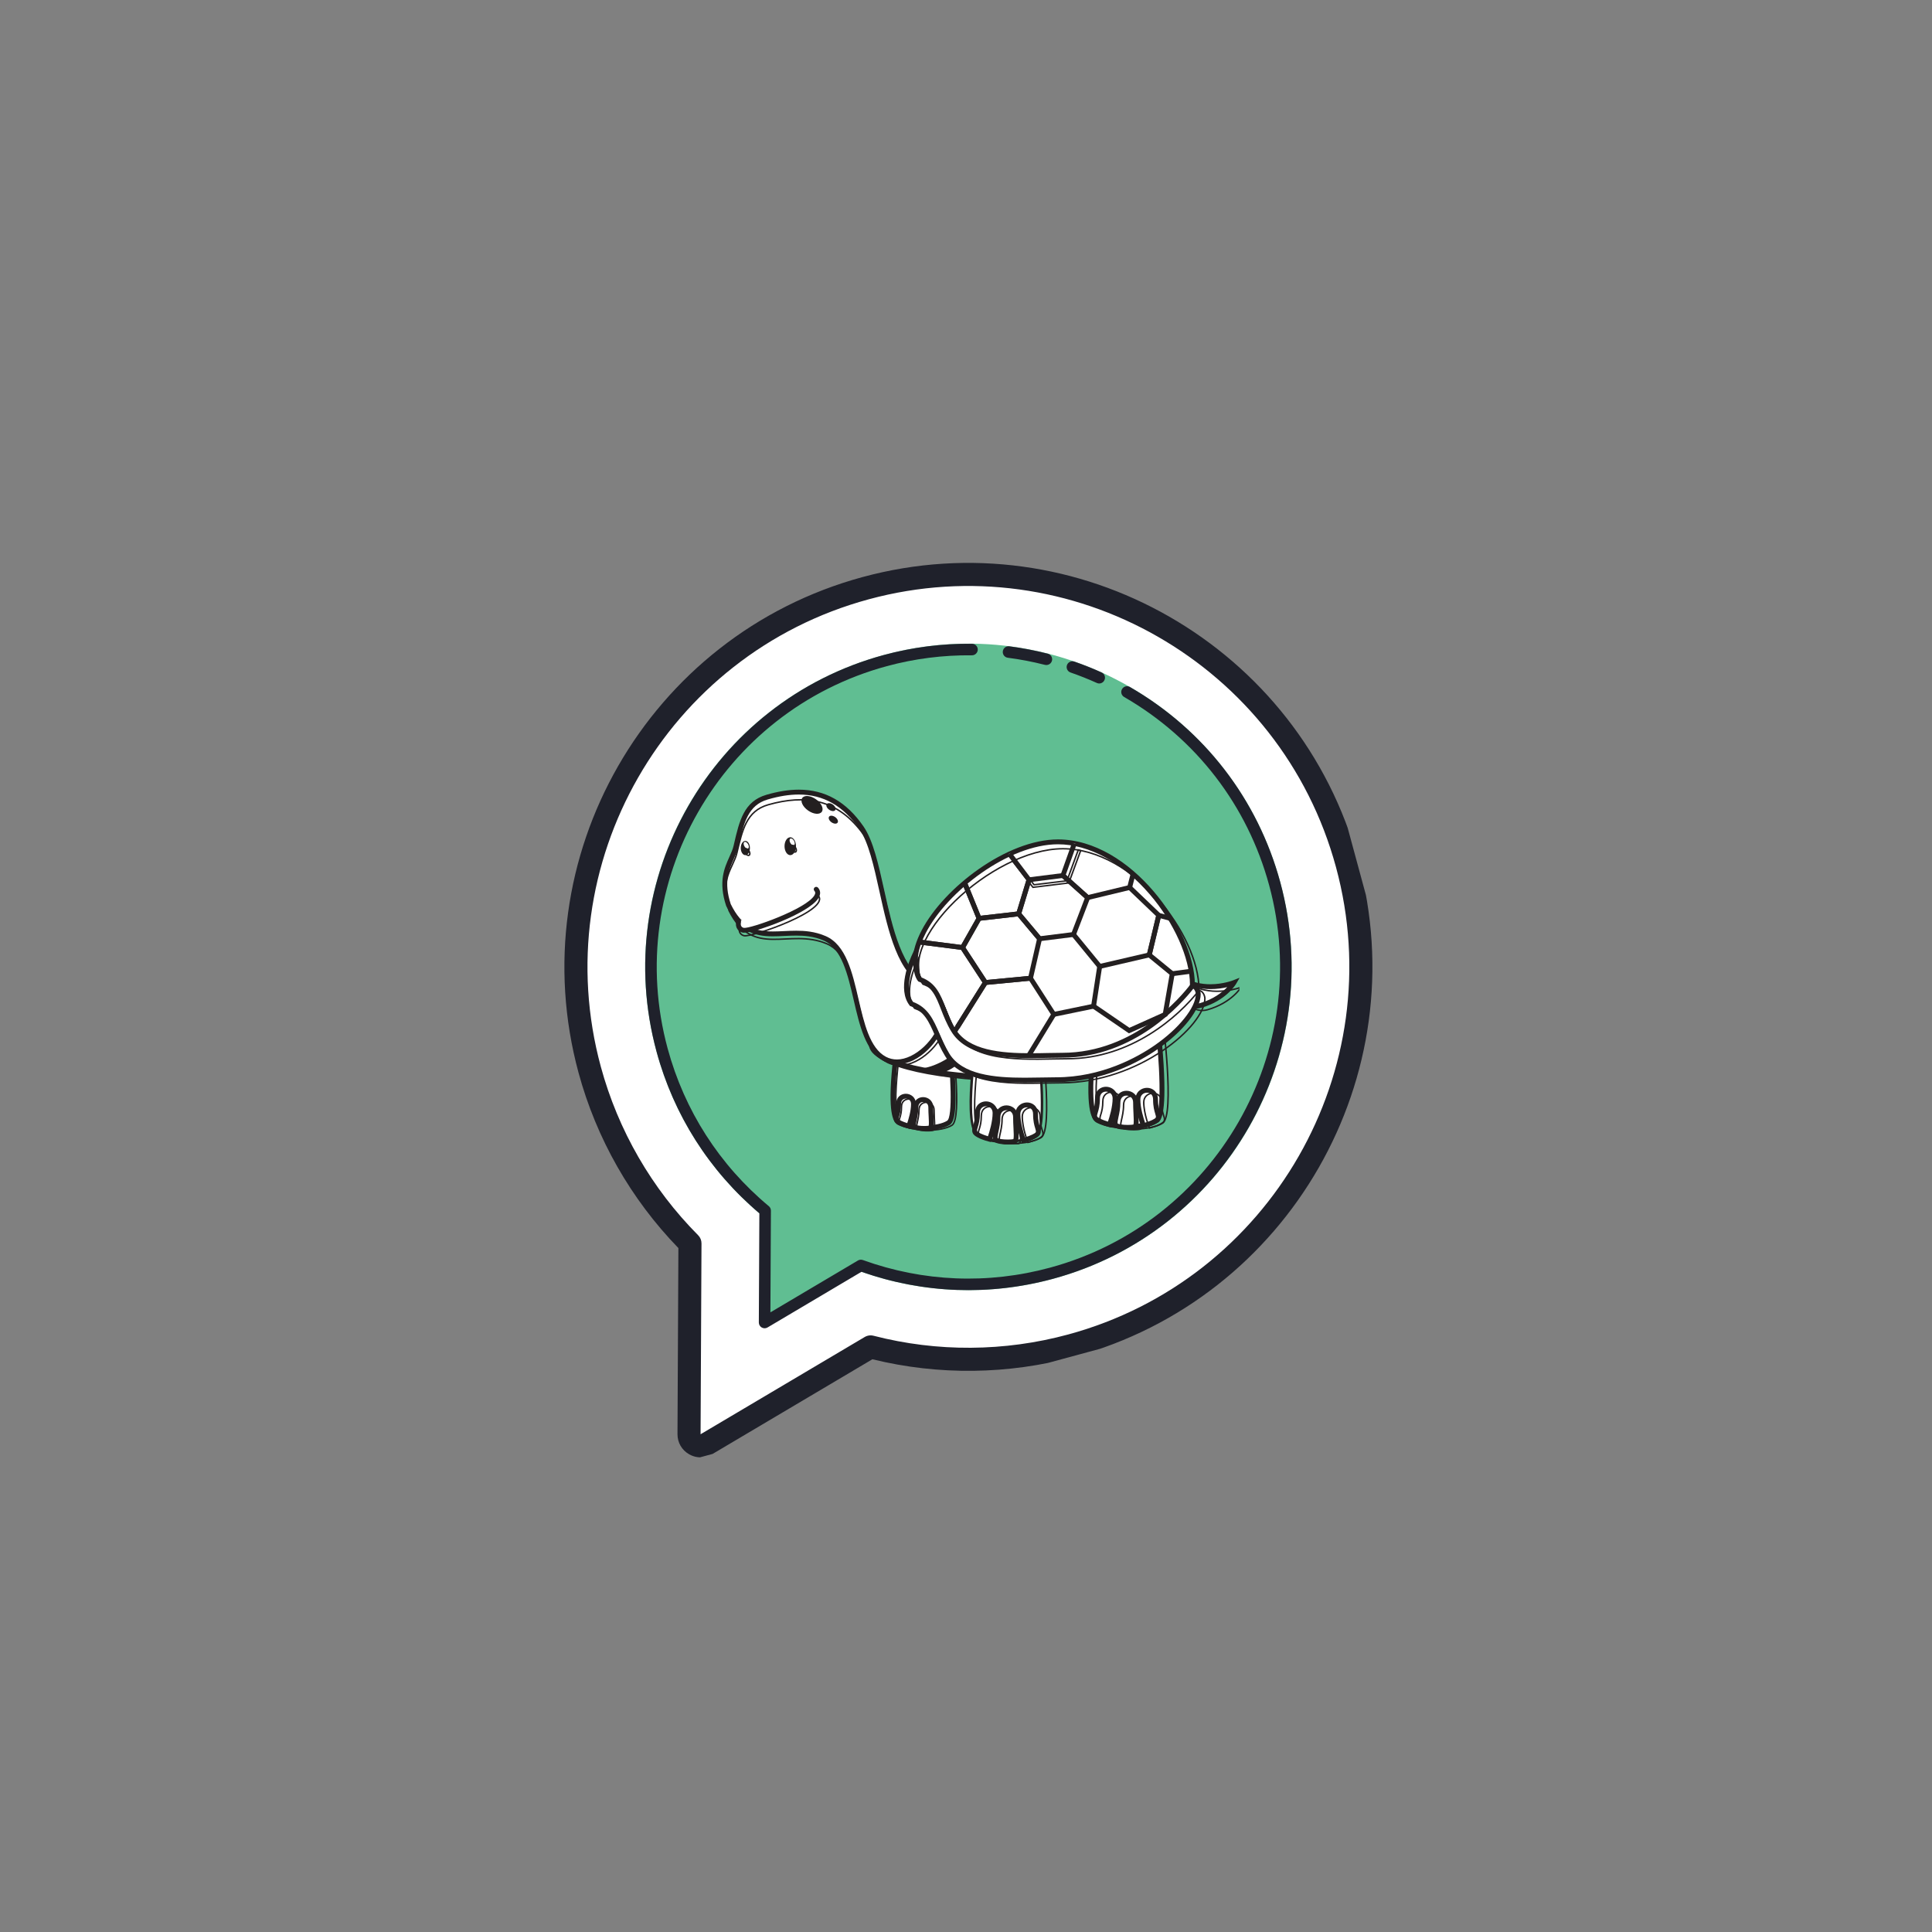 <?xml version="1.0" encoding="UTF-8"?>
<svg xmlns="http://www.w3.org/2000/svg" xmlns:xlink="http://www.w3.org/1999/xlink" width="375pt" height="375pt" viewBox="0 0 375 375" version="1.2">
<rect x="0" y="0" width="375" height="375" fill="#808080" stroke="none"/>
<defs>
<clipPath id="clip1">
  <path d="M 111 111 L 265 111 L 265 281 L 111 281 Z M 111 111 "/>
</clipPath>
<clipPath id="clip2">
  <path d="M 91.516 132.488 L 242.793 91.438 L 283.844 242.719 L 132.562 283.766 Z M 91.516 132.488 "/>
</clipPath>
<clipPath id="clip3">
  <path d="M 91.516 132.488 L 242.793 91.438 L 283.844 242.719 L 132.562 283.766 Z M 91.516 132.488 "/>
</clipPath>
<clipPath id="clip4">
  <path d="M 91.516 132.488 L 243.078 91.359 L 284.203 242.922 L 132.641 284.051 Z M 91.516 132.488 "/>
</clipPath>
<clipPath id="clip5">
  <path d="M 125 124 L 251 124 L 251 257 L 125 257 Z M 125 124 "/>
</clipPath>
<clipPath id="clip6">
  <path d="M 91.516 132.488 L 242.793 91.438 L 283.844 242.719 L 132.562 283.766 Z M 91.516 132.488 "/>
</clipPath>
<clipPath id="clip7">
  <path d="M 91.516 132.488 L 242.793 91.438 L 283.844 242.719 L 132.562 283.766 Z M 91.516 132.488 "/>
</clipPath>
<clipPath id="clip8">
  <path d="M 91.516 132.488 L 243.078 91.359 L 284.203 242.922 L 132.641 284.051 Z M 91.516 132.488 "/>
</clipPath>
<clipPath id="clip9">
  <path d="M 147 159 L 230 159 L 230 217 L 147 217 Z M 147 159 "/>
</clipPath>
<clipPath id="clip10">
  <path d="M 91.516 132.488 L 242.793 91.438 L 283.844 242.719 L 132.562 283.766 Z M 91.516 132.488 "/>
</clipPath>
<clipPath id="clip11">
  <path d="M 91.516 132.488 L 242.793 91.438 L 283.844 242.719 L 132.562 283.766 Z M 91.516 132.488 "/>
</clipPath>
<clipPath id="clip12">
  <path d="M 91.516 132.488 L 243.078 91.359 L 284.203 242.922 L 132.641 284.051 Z M 91.516 132.488 "/>
</clipPath>
<clipPath id="clip13">
  <path d="M 109 109 L 267 109 L 267 283 L 109 283 Z M 109 109 "/>
</clipPath>
<clipPath id="clip14">
  <path d="M 91.516 132.488 L 242.793 91.438 L 283.844 242.719 L 132.562 283.766 Z M 91.516 132.488 "/>
</clipPath>
<clipPath id="clip15">
  <path d="M 91.516 132.488 L 242.793 91.438 L 283.844 242.719 L 132.562 283.766 Z M 91.516 132.488 "/>
</clipPath>
<clipPath id="clip16">
  <path d="M 91.516 132.488 L 243.078 91.359 L 284.203 242.922 L 132.641 284.051 Z M 91.516 132.488 "/>
</clipPath>
<clipPath id="clip17">
  <path d="M 145 158 L 231 158 L 231 218 L 145 218 Z M 145 158 "/>
</clipPath>
<clipPath id="clip18">
  <path d="M 91.516 132.488 L 242.793 91.438 L 283.844 242.719 L 132.562 283.766 Z M 91.516 132.488 "/>
</clipPath>
<clipPath id="clip19">
  <path d="M 91.516 132.488 L 242.793 91.438 L 283.844 242.719 L 132.562 283.766 Z M 91.516 132.488 "/>
</clipPath>
<clipPath id="clip20">
  <path d="M 91.516 132.488 L 243.078 91.359 L 284.203 242.922 L 132.641 284.051 Z M 91.516 132.488 "/>
</clipPath>
<clipPath id="clip21">
  <path d="M 125 124 L 251 124 L 251 258 L 125 258 Z M 125 124 "/>
</clipPath>
<clipPath id="clip22">
  <path d="M 91.516 132.488 L 242.793 91.438 L 283.844 242.719 L 132.562 283.766 Z M 91.516 132.488 "/>
</clipPath>
<clipPath id="clip23">
  <path d="M 91.516 132.488 L 242.793 91.438 L 283.844 242.719 L 132.562 283.766 Z M 91.516 132.488 "/>
</clipPath>
<clipPath id="clip24">
  <path d="M 91.516 132.488 L 243.078 91.359 L 284.203 242.922 L 132.641 284.051 Z M 91.516 132.488 "/>
</clipPath>
<clipPath id="clip25">
  <path d="M 194 125 L 215 125 L 215 133 L 194 133 Z M 194 125 "/>
</clipPath>
<clipPath id="clip26">
  <path d="M 91.516 132.488 L 242.793 91.438 L 283.844 242.719 L 132.562 283.766 Z M 91.516 132.488 "/>
</clipPath>
<clipPath id="clip27">
  <path d="M 91.516 132.488 L 242.793 91.438 L 283.844 242.719 L 132.562 283.766 Z M 91.516 132.488 "/>
</clipPath>
<clipPath id="clip28">
  <path d="M 91.516 132.488 L 243.078 91.359 L 284.203 242.922 L 132.641 284.051 Z M 91.516 132.488 "/>
</clipPath>
<clipPath id="clip29">
  <path d="M 223 185 L 240.566 185 L 240.566 200 L 223 200 Z M 223 185 "/>
</clipPath>
<clipPath id="clip30">
  <path d="M 227 189 L 240.566 189 L 240.566 196 L 227 196 Z M 227 189 "/>
</clipPath>
<clipPath id="clip31">
  <path d="M 169 196 L 190 196 L 190 222.125 L 169 222.125 Z M 169 196 "/>
</clipPath>
<clipPath id="clip32">
  <path d="M 169 208 L 182 208 L 182 222.125 L 169 222.125 Z M 169 208 "/>
</clipPath>
<clipPath id="clip33">
  <path d="M 173 209 L 185 209 L 185 222.125 L 173 222.125 Z M 173 209 "/>
</clipPath>
<clipPath id="clip34">
  <path d="M 139.316 152.539 L 188 152.539 L 188 211 L 139.316 211 Z M 139.316 152.539 "/>
</clipPath>
<clipPath id="clip35">
  <path d="M 139.316 168 L 163 168 L 163 185 L 139.316 185 Z M 139.316 168 "/>
</clipPath>
<clipPath id="clip36">
  <path d="M 184 195 L 207 195 L 207 222.125 L 184 222.125 Z M 184 195 "/>
</clipPath>
<clipPath id="clip37">
  <path d="M 185 210 L 198 210 L 198 222.125 L 185 222.125 Z M 185 210 "/>
</clipPath>
<clipPath id="clip38">
  <path d="M 189 211 L 202 211 L 202 222.125 L 189 222.125 Z M 189 211 "/>
</clipPath>
<clipPath id="clip39">
  <path d="M 192 214 L 198 214 L 198 222.125 L 192 222.125 Z M 192 214 "/>
</clipPath>
<clipPath id="clip40">
  <path d="M 193 210 L 206 210 L 206 222.125 L 193 222.125 Z M 193 210 "/>
</clipPath>
<clipPath id="clip41">
  <path d="M 207 192 L 230 192 L 230 222.125 L 207 222.125 Z M 207 192 "/>
</clipPath>
<clipPath id="clip42">
  <path d="M 208 207 L 221 207 L 221 222.125 L 208 222.125 Z M 208 207 "/>
</clipPath>
<clipPath id="clip43">
  <path d="M 212 208 L 225 208 L 225 222.125 L 212 222.125 Z M 212 208 "/>
</clipPath>
<clipPath id="clip44">
  <path d="M 216 207 L 229 207 L 229 222.125 L 216 222.125 Z M 216 207 "/>
</clipPath>
</defs>
<g id="surface1">
<g clip-path="url(#clip1)" clip-rule="nonzero">
<g clip-path="url(#clip2)" clip-rule="nonzero">
<g clip-path="url(#clip3)" clip-rule="nonzero">
<g clip-path="url(#clip4)" clip-rule="nonzero">
<path style=" stroke:none;fill-rule:nonzero;fill:rgb(100%,100%,100%);fill-opacity:1;" d="M 168.02 114.164 C 127.422 125.18 103.438 167.023 114.457 207.621 C 118.043 220.836 124.91 232.277 133.918 241.336 L 133.738 278.371 C 133.73 280.113 135.621 281.199 137.121 280.309 L 168.984 261.434 C 181.355 264.629 194.699 264.773 207.914 261.188 C 248.516 250.172 272.496 208.328 261.477 167.73 C 250.461 127.129 208.621 103.148 168.02 114.164 Z M 168.02 114.164 "/>
</g>
</g>
</g>
</g>
<g clip-path="url(#clip5)" clip-rule="nonzero">
<g clip-path="url(#clip6)" clip-rule="nonzero">
<g clip-path="url(#clip7)" clip-rule="nonzero">
<g clip-path="url(#clip8)" clip-rule="nonzero">
<path style=" stroke:none;fill-rule:nonzero;fill:rgb(37.65%,74.509%,57.249%);fill-opacity:1;" d="M 171.539 127.137 C 138.105 136.211 118.355 170.668 127.43 204.102 C 131.02 217.34 138.598 228.418 148.508 236.426 L 148.406 256.699 L 165.852 246.363 C 177.77 250.867 191.16 251.805 204.395 248.215 C 237.828 239.141 257.578 204.684 248.504 171.25 C 239.434 137.812 204.977 118.066 171.539 127.137 Z M 171.539 127.137 "/>
</g>
</g>
</g>
</g>
<g clip-path="url(#clip9)" clip-rule="nonzero">
<g clip-path="url(#clip10)" clip-rule="nonzero">
<g clip-path="url(#clip11)" clip-rule="nonzero">
<g clip-path="url(#clip12)" clip-rule="nonzero">
<path style=" stroke:none;fill-rule:nonzero;fill:rgb(100%,100%,100%);fill-opacity:1;" d="M 162.203 162.051 C 160.082 159.434 158.676 159.754 157.406 160.051 C 156.367 160.285 155.199 160.605 154.027 160.922 C 152.871 161.234 151.082 162.191 149.961 164.414 C 148.824 166.625 145.453 172.16 147.828 180.918 C 150.199 189.656 158.801 196.41 159.988 197.359 C 161.188 198.293 177.492 213.77 197.262 216.059 C 213.695 217.949 216.398 215.961 219.527 214.797 C 222.668 213.617 228.754 207.672 229.086 203.117 C 229.418 198.578 228.453 195.02 227.82 194.391 C 227.184 193.766 225.895 193.641 223.887 193.227 C 221.895 192.809 212.102 190.859 210.32 190.699 C 208.555 190.547 207.305 190.574 206.617 192.66 C 205.926 194.75 203.648 199.676 202.941 201.141 C 202.238 202.605 201.266 203.027 199.266 202.625 C 197.273 202.207 191.113 201.867 182.762 197.625 C 176.266 194.328 171.16 189.473 169.648 187.965 C 168.141 186.473 168.793 185.258 169.43 184.125 C 170.012 183.121 170.629 181.566 171.227 180.293 C 171.812 179.016 171.902 178.207 172.176 176.859 C 172.43 175.516 171.859 174.555 171.184 173.781 C 170.512 173 164.715 165.141 162.203 162.051 Z M 162.203 162.051 "/>
</g>
</g>
</g>
</g>
<g clip-path="url(#clip13)" clip-rule="nonzero">
<g clip-path="url(#clip14)" clip-rule="nonzero">
<g clip-path="url(#clip15)" clip-rule="nonzero">
<g clip-path="url(#clip16)" clip-rule="nonzero">
<path style=" stroke:none;fill-rule:nonzero;fill:rgb(12.16%,12.939%,16.859%);fill-opacity:1;" d="M 137.133 282.719 C 136.008 283.023 134.805 282.875 133.754 282.27 C 132.332 281.457 131.492 279.996 131.5 278.363 L 131.676 242.25 C 122.461 232.758 115.766 221.008 112.293 208.211 C 100.973 166.484 125.707 123.324 167.434 112.004 C 209.16 100.68 252.316 125.414 263.641 167.141 C 274.961 208.867 250.227 252.027 208.5 263.348 C 195.703 266.82 182.18 266.984 169.332 263.832 L 138.262 282.238 C 137.902 282.453 137.523 282.613 137.133 282.719 Z M 168.398 259.273 C 168.77 259.172 169.168 259.168 169.547 259.266 C 181.91 262.461 194.977 262.375 207.328 259.023 C 246.668 248.352 269.992 207.656 259.316 168.316 C 248.641 128.973 207.949 105.652 168.605 116.328 C 129.266 127 105.941 167.695 116.617 207.035 C 119.969 219.387 126.5 230.703 135.508 239.758 C 135.93 240.18 136.164 240.75 136.16 241.348 L 135.98 278.387 L 167.844 259.508 C 168.02 259.402 168.207 259.324 168.398 259.273 Z M 168.398 259.273 "/>
</g>
</g>
</g>
</g>
<g clip-path="url(#clip17)" clip-rule="nonzero">
<g clip-path="url(#clip18)" clip-rule="nonzero">
<g clip-path="url(#clip19)" clip-rule="nonzero">
<g clip-path="url(#clip20)" clip-rule="nonzero">
<path style=" stroke:none;fill-rule:nonzero;fill:rgb(12.16%,12.939%,16.859%);fill-opacity:1;" d="M 216.316 217.145 C 213.262 217.973 208.293 218.453 197.137 217.172 C 185.184 215.789 171.93 209.223 159.824 198.691 C 159.566 198.469 159.391 198.312 159.301 198.246 C 156.203 195.77 148.941 189.289 146.75 181.207 C 144.402 172.555 147.445 166.793 148.742 164.328 L 148.965 163.902 C 150.426 161.008 152.785 160.098 153.734 159.84 C 154.922 159.52 156.105 159.195 157.16 158.961 C 158.844 158.566 160.699 158.426 163.07 161.348 C 164.562 163.18 167.145 166.605 169.219 169.355 C 170.535 171.102 171.781 172.754 172.031 173.043 C 172.742 173.859 173.641 175.164 173.277 177.066 L 173.16 177.684 C 172.957 178.734 172.797 179.566 172.25 180.758 C 172.051 181.184 171.855 181.629 171.656 182.074 C 171.246 183.004 170.82 183.961 170.402 184.688 C 169.773 185.801 169.551 186.293 170.441 187.168 C 172.25 188.973 177.113 193.504 183.27 196.629 C 190.074 200.086 195.301 200.875 198.109 201.301 C 198.688 201.387 199.152 201.457 199.496 201.531 C 201.168 201.867 201.52 201.52 201.934 200.656 C 202.672 199.125 204.898 194.297 205.555 192.312 C 206.562 189.254 208.883 189.453 210.414 189.586 C 212.359 189.758 222.555 191.805 224.117 192.133 L 225.199 192.344 C 226.738 192.641 227.848 192.852 228.605 193.598 C 229.641 194.621 230.527 198.73 230.199 203.203 C 229.816 208.414 223.211 214.609 219.922 215.848 C 219.621 215.961 219.336 216.074 219.039 216.195 C 218.25 216.508 217.402 216.848 216.316 217.145 Z M 154.383 161.984 C 153.84 162.129 152.094 162.672 150.965 164.914 L 150.727 165.371 C 149.449 167.789 146.797 172.82 148.914 180.621 C 150.934 188.062 157.777 194.156 160.625 196.434 C 160.781 196.555 160.988 196.734 161.297 197 C 173.062 207.242 185.883 213.613 197.395 214.945 C 211.957 216.621 215.422 215.23 218.207 214.109 C 218.52 213.98 218.828 213.859 219.137 213.746 C 221.859 212.719 227.668 207.113 227.969 203.035 C 228.277 198.836 227.395 195.66 227.008 195.16 C 226.762 194.922 225.848 194.746 224.781 194.543 L 223.66 194.32 C 221.336 193.832 211.867 191.957 210.219 191.812 C 208.508 191.668 208.098 191.758 207.68 193.012 C 206.938 195.266 204.516 200.461 203.953 201.625 C 202.754 204.117 200.699 204.055 199.047 203.723 C 198.723 203.656 198.297 203.59 197.777 203.512 C 195.055 203.102 189.387 202.246 182.262 198.621 C 175.816 195.352 170.746 190.633 168.867 188.754 C 166.73 186.641 167.855 184.645 168.461 183.574 C 168.836 182.918 169.227 182.039 169.613 181.164 C 169.816 180.703 170.02 180.242 170.219 179.812 C 170.652 178.875 170.777 178.23 170.965 177.254 L 171.086 176.633 C 171.227 175.895 171.012 175.273 170.348 174.508 C 170.055 174.176 169.102 172.91 167.434 170.703 C 165.371 167.965 162.801 164.559 161.336 162.758 L 161.336 162.754 C 159.648 160.672 158.773 160.879 157.664 161.141 C 156.648 161.367 155.52 161.676 154.383 161.984 Z M 154.383 161.984 "/>
</g>
</g>
</g>
</g>
<g clip-path="url(#clip21)" clip-rule="nonzero">
<g clip-path="url(#clip22)" clip-rule="nonzero">
<g clip-path="url(#clip23)" clip-rule="nonzero">
<g clip-path="url(#clip24)" clip-rule="nonzero">
<path style=" stroke:none;fill-rule:nonzero;fill:rgb(12.16%,12.939%,16.859%);fill-opacity:1;" d="M 204.395 248.215 C 192.078 251.559 179.234 251.086 167.215 246.855 L 148.98 257.66 C 148.629 257.871 148.199 257.867 147.852 257.668 C 147.504 257.469 147.285 257.094 147.289 256.691 L 147.391 235.5 C 137.668 227.266 130.77 216.422 127.43 204.102 C 118.371 170.723 138.16 136.195 171.539 127.137 C 177.105 125.629 182.871 124.891 188.672 124.957 C 189.293 124.961 189.789 125.469 189.785 126.086 C 189.777 126.703 189.262 127.203 188.652 127.195 C 183.055 127.137 177.492 127.844 172.125 129.301 C 139.938 138.035 120.855 171.328 129.59 203.516 C 132.859 215.559 139.648 226.141 149.23 234.117 C 149.488 234.332 149.637 234.648 149.633 234.984 L 149.535 254.727 L 166.523 244.664 C 166.805 244.488 167.16 244.461 167.473 244.57 C 179.203 248.809 191.766 249.32 203.809 246.051 C 235.996 237.316 255.078 204.023 246.344 171.836 C 242.129 156.309 232.133 143.332 218.195 135.285 C 217.66 134.977 217.473 134.289 217.785 133.758 C 218.094 133.223 218.777 133.035 219.312 133.344 C 233.77 141.688 244.137 155.148 248.504 171.25 C 257.562 204.629 237.773 239.156 204.395 248.215 Z M 204.395 248.215 "/>
</g>
</g>
</g>
</g>
<g clip-path="url(#clip25)" clip-rule="nonzero">
<g clip-path="url(#clip26)" clip-rule="nonzero">
<g clip-path="url(#clip27)" clip-rule="nonzero">
<g clip-path="url(#clip28)" clip-rule="nonzero">
<path style=" stroke:none;fill-rule:nonzero;fill:rgb(12.16%,12.939%,16.859%);fill-opacity:1;" d="M 203.395 129.043 C 203.215 129.094 203.02 129.098 202.824 129.051 C 200.422 128.438 197.996 127.973 195.613 127.668 C 195 127.59 194.57 127.031 194.645 126.414 C 194.723 125.805 195.285 125.363 195.898 125.445 C 198.371 125.766 200.891 126.246 203.379 126.879 C 203.977 127.031 204.34 127.641 204.188 128.242 C 204.086 128.645 203.77 128.941 203.395 129.043 Z M 213.652 132.625 C 213.41 132.688 213.145 132.676 212.898 132.562 C 211.258 131.82 209.539 131.137 207.785 130.527 C 207.199 130.324 206.895 129.688 207.094 129.102 C 207.297 128.52 207.941 128.215 208.52 128.41 C 210.336 129.039 212.121 129.75 213.82 130.52 C 214.383 130.777 214.633 131.441 214.375 132.004 C 214.234 132.324 213.961 132.539 213.652 132.625 Z M 213.652 132.625 "/>
</g>
</g>
</g>
</g>
<path style=" stroke:none;fill-rule:nonzero;fill:rgb(37.65%,74.509%,57.249%);fill-opacity:1;" d="M 188.871 130.316 C 187.246 130.332 185.629 130.43 184.016 130.605 C 182.402 130.777 180.801 131.031 179.211 131.363 C 177.625 131.699 176.055 132.105 174.508 132.594 C 172.957 133.078 171.438 133.641 169.945 134.277 C 168.453 134.914 166.992 135.621 165.57 136.398 C 164.145 137.18 162.762 138.023 161.422 138.941 C 160.082 139.855 158.789 140.832 157.547 141.875 C 156.301 142.918 155.109 144.02 153.973 145.176 C 152.84 146.336 151.762 147.547 150.742 148.812 C 149.727 150.078 148.773 151.387 147.887 152.746 C 146.996 154.105 146.176 155.504 145.426 156.941 C 144.676 158.379 143.996 159.852 143.391 161.359 C 142.785 162.863 142.254 164.395 141.797 165.953 C 141.34 167.512 140.965 169.086 140.664 170.684 C 140.363 172.277 140.141 173.883 139.996 175.5 C 139.852 177.117 139.789 178.734 139.805 180.359 C 139.82 181.98 139.918 183.602 140.094 185.215 C 140.266 186.828 140.52 188.43 140.852 190.016 C 141.184 191.605 141.594 193.172 142.082 194.723 C 142.566 196.27 143.129 197.793 143.766 199.285 C 144.398 200.777 145.105 202.238 145.887 203.66 C 146.664 205.082 147.512 206.465 148.426 207.805 C 149.344 209.148 150.32 210.441 151.363 211.684 C 152.406 212.93 153.504 214.117 154.664 215.254 C 155.824 216.391 157.035 217.469 158.301 218.484 C 159.562 219.504 160.875 220.457 162.234 221.344 C 163.594 222.23 164.992 223.051 166.43 223.801 C 167.867 224.555 169.34 225.23 170.848 225.84 C 172.352 226.445 173.883 226.977 175.441 227.434 C 177 227.887 178.574 228.266 180.168 228.566 C 181.766 228.867 183.371 229.09 184.988 229.234 C 186.605 229.375 188.223 229.441 189.848 229.426 C 191.469 229.406 193.086 229.312 194.699 229.137 C 196.316 228.961 197.914 228.707 199.504 228.375 C 201.094 228.043 202.66 227.637 204.211 227.148 C 205.758 226.66 207.277 226.102 208.773 225.465 C 210.266 224.828 211.723 224.121 213.148 223.344 C 214.57 222.562 215.953 221.715 217.293 220.801 C 218.637 219.887 219.926 218.91 221.172 217.867 C 222.418 216.824 223.605 215.723 224.742 214.566 C 225.879 213.406 226.957 212.195 227.973 210.93 C 228.988 209.664 229.941 208.355 230.832 206.996 C 231.719 205.637 232.539 204.238 233.289 202.801 C 234.043 201.359 234.719 199.891 235.324 198.383 C 235.934 196.879 236.465 195.348 236.918 193.789 C 237.375 192.23 237.754 190.656 238.055 189.059 C 238.355 187.465 238.578 185.859 238.719 184.242 C 238.863 182.625 238.926 181.008 238.91 179.383 C 238.895 177.762 238.801 176.141 238.625 174.527 C 238.449 172.914 238.195 171.312 237.863 169.727 C 237.531 168.137 237.121 166.566 236.637 165.02 C 236.148 163.473 235.59 161.949 234.953 160.457 C 234.316 158.965 233.609 157.504 232.832 156.082 C 232.051 154.656 231.203 153.277 230.289 151.934 C 229.375 150.594 228.395 149.301 227.355 148.059 C 226.312 146.812 225.211 145.621 224.055 144.488 C 222.895 143.352 221.684 142.273 220.418 141.258 C 219.152 140.238 217.84 139.285 216.484 138.398 C 215.125 137.508 213.727 136.691 212.289 135.938 C 210.848 135.188 209.375 134.508 207.871 133.902 C 206.367 133.297 204.832 132.766 203.277 132.309 C 201.719 131.855 200.141 131.477 198.547 131.176 C 196.953 130.875 195.348 130.652 193.73 130.508 C 192.113 130.367 190.492 130.301 188.871 130.316 Z M 188.871 130.316 "/>
<path style=" stroke:none;fill-rule:nonzero;fill:rgb(100%,100%,100%);fill-opacity:1;" d="M 229.84 190.262 C 234.363 192.777 239.52 190.719 239.52 190.719 C 239.52 190.719 237.734 193.789 233.086 195.152 C 228.434 196.516 225.707 187.969 229.84 190.262 "/>
<g clip-path="url(#clip29)" clip-rule="nonzero">
<path style="fill:none;stroke-width:10;stroke-linecap:butt;stroke-linejoin:miter;stroke:rgb(13.73%,12.16%,12.549%);stroke-opacity:1;stroke-miterlimit:10;" d="M 3502.591 2036.007 C 3660.518 1947.581 3840.537 2019.942 3840.537 2019.942 C 3840.537 2019.942 3778.212 1912.019 3615.922 1864.098 C 3453.495 1816.178 3358.302 2116.606 3502.591 2036.007 Z M 3502.591 2036.007 " transform="matrix(0.029,0,0,-0.028,129.516,248.184)"/>
</g>
<g clip-path="url(#clip30)" clip-rule="nonzero">
<path style=" stroke:none;fill-rule:nonzero;fill:rgb(13.73%,12.16%,12.549%);fill-opacity:1;" d="M 228.645 190.344 C 228.52 190.344 228.285 190.344 228.285 190.898 C 228.285 192.277 229.848 194.828 232.078 194.828 C 232.363 194.828 232.656 194.785 232.949 194.699 C 235.59 193.926 237.273 192.57 238.203 191.602 C 237.363 191.801 236.227 191.984 234.941 191.984 C 232.965 191.984 231.172 191.543 229.609 190.676 C 229.113 190.398 228.809 190.344 228.645 190.344 Z M 232.078 195.773 C 229.371 195.773 227.336 192.816 227.336 190.898 C 227.336 189.973 227.836 189.398 228.645 189.398 C 229.051 189.398 229.531 189.551 230.07 189.852 C 231.492 190.641 233.133 191.043 234.941 191.043 C 237.402 191.043 239.32 190.289 239.344 190.281 L 240.617 189.777 L 239.93 190.957 C 239.852 191.09 237.996 194.207 233.219 195.605 C 232.84 195.715 232.457 195.773 232.078 195.773 "/>
</g>
<path style=" stroke:none;fill-rule:nonzero;fill:rgb(100%,100%,100%);fill-opacity:1;" d="M 184.098 217.934 C 182.059 219.223 177.207 219.258 174.523 217.934 C 171.84 216.609 174.523 200.402 174.523 200.402 L 184.098 200.402 C 184.098 200.402 186.137 216.641 184.098 217.934 "/>
<g clip-path="url(#clip31)" clip-rule="nonzero">
<path style="fill:none;stroke-width:10;stroke-linecap:butt;stroke-linejoin:miter;stroke:rgb(13.73%,12.16%,12.549%);stroke-opacity:1;stroke-miterlimit:10;" d="M 1905.596 1063.324 C 1834.406 1018.013 1665.023 1016.777 1571.331 1063.324 C 1477.639 1109.871 1571.331 1679.558 1571.331 1679.558 L 1905.596 1679.558 C 1905.596 1679.558 1976.785 1108.773 1905.596 1063.324 Z M 1905.596 1063.324 " transform="matrix(0.029,0,0,-0.028,129.516,248.184)"/>
</g>
<path style=" stroke:none;fill-rule:nonzero;fill:rgb(13.73%,12.16%,12.549%);fill-opacity:1;" d="M 174.93 200.871 C 173.871 207.445 173.133 216.719 174.734 217.512 C 175.934 218.102 177.676 218.441 179.516 218.441 C 181.328 218.441 182.945 218.102 183.84 217.535 C 184.926 216.852 184.602 208.438 183.676 200.871 Z M 179.516 219.387 C 177.535 219.387 175.637 219.008 174.312 218.355 C 173.469 217.938 172.418 216.48 173.043 208.633 C 173.375 204.445 174.047 200.363 174.055 200.324 L 174.121 199.93 L 184.516 199.93 L 184.57 200.344 C 184.574 200.383 185.082 204.469 185.336 208.656 C 185.801 216.383 185.055 217.887 184.352 218.332 C 183.293 219 181.531 219.387 179.516 219.387 "/>
<path style=" stroke:none;fill-rule:nonzero;fill:rgb(100%,100%,100%);fill-opacity:1;" d="M 176.395 218.574 C 176.395 218.574 174.281 218.035 174.016 217.41 C 173.75 216.785 174.422 216.363 174.422 214.273 C 174.422 212.18 177.309 212.355 177.309 214.273 C 177.309 216.188 176.395 218.574 176.395 218.574 "/>
<g clip-path="url(#clip32)" clip-rule="nonzero">
<path style="fill:none;stroke-width:10;stroke-linecap:butt;stroke-linejoin:miter;stroke:rgb(13.73%,12.16%,12.549%);stroke-opacity:1;stroke-miterlimit:10;" d="M 1636.657 1040.806 C 1636.657 1040.806 1562.876 1059.754 1553.602 1081.723 C 1544.328 1103.692 1567.785 1118.521 1567.785 1191.981 C 1567.785 1265.577 1668.569 1259.398 1668.569 1191.981 C 1668.569 1124.7 1636.657 1040.806 1636.657 1040.806 Z M 1636.657 1040.806 " transform="matrix(0.029,0,0,-0.028,129.516,248.184)"/>
</g>
<path style=" stroke:none;fill-rule:nonzero;fill:rgb(13.73%,12.16%,12.549%);fill-opacity:1;" d="M 175.82 213.242 C 175.371 213.242 174.895 213.512 174.895 214.273 C 174.895 215.477 174.684 216.176 174.539 216.637 C 174.43 217.004 174.406 217.109 174.453 217.227 C 174.559 217.414 175.289 217.75 176.094 217.996 C 176.344 217.254 176.836 215.625 176.836 214.273 C 176.836 213.562 176.309 213.242 175.82 213.242 Z M 176.688 219.137 L 176.277 219.031 C 175.57 218.852 173.902 218.352 173.578 217.594 C 173.391 217.152 173.5 216.785 173.629 216.363 C 173.762 215.93 173.945 215.336 173.945 214.273 C 173.945 212.914 174.918 212.297 175.82 212.297 C 176.773 212.297 177.785 212.988 177.785 214.273 C 177.785 216.254 176.875 218.641 176.84 218.742 L 176.688 219.137 "/>
<path style=" stroke:none;fill-rule:nonzero;fill:rgb(100%,100%,100%);fill-opacity:1;" d="M 180.535 218.914 C 180.098 219.09 178.059 219.074 177.543 218.746 C 176.914 218.348 177.777 217.016 177.777 214.926 C 177.777 212.836 180.668 213.008 180.668 214.926 C 180.668 216.844 180.977 218.734 180.535 218.914 "/>
<g clip-path="url(#clip33)" clip-rule="nonzero">
<path style="fill:none;stroke-width:10;stroke-linecap:butt;stroke-linejoin:miter;stroke:rgb(13.73%,12.16%,12.549%);stroke-opacity:1;stroke-miterlimit:10;" d="M 1781.218 1028.86 C 1765.944 1022.681 1694.754 1023.23 1676.752 1034.627 C 1654.795 1048.769 1684.935 1095.591 1684.935 1169.05 C 1684.935 1242.51 1785.855 1236.468 1785.855 1169.05 C 1785.855 1101.633 1796.629 1035.176 1781.218 1028.86 Z M 1781.218 1028.86 " transform="matrix(0.029,0,0,-0.028,129.516,248.184)"/>
</g>
<path style=" stroke:none;fill-rule:nonzero;fill:rgb(13.73%,12.16%,12.549%);fill-opacity:1;" d="M 179.176 213.895 C 178.73 213.895 178.254 214.164 178.254 214.926 C 178.254 215.906 178.078 216.707 177.938 217.348 C 177.855 217.723 177.742 218.238 177.805 218.359 C 177.93 218.43 178.531 218.555 179.41 218.555 C 179.852 218.555 180.125 218.523 180.258 218.5 C 180.328 218.203 180.289 217.387 180.254 216.723 C 180.223 216.172 180.191 215.551 180.191 214.926 C 180.191 214.219 179.664 213.895 179.176 213.895 Z M 179.41 219.5 C 178.941 219.5 177.789 219.465 177.285 219.145 C 176.66 218.746 176.82 218.004 177.008 217.148 C 177.141 216.551 177.301 215.805 177.301 214.926 C 177.301 213.566 178.273 212.949 179.176 212.949 C 180.129 212.949 181.141 213.641 181.141 214.926 C 181.141 215.523 181.176 216.137 181.203 216.676 C 181.281 218.238 181.328 219.102 180.715 219.352 C 180.398 219.48 179.762 219.5 179.41 219.5 "/>
<path style=" stroke:none;fill-rule:nonzero;fill:rgb(100%,100%,100%);fill-opacity:1;" d="M 230.324 192.855 C 230.324 196.438 213.305 209.215 197.59 209.215 C 181.875 209.215 169.137 206.309 169.137 202.727 C 169.137 199.145 181.875 185.121 197.59 185.121 C 213.305 185.121 230.324 189.27 230.324 192.855 "/>
<path style="fill:none;stroke-width:10;stroke-linecap:butt;stroke-linejoin:miter;stroke:rgb(13.73%,12.16%,12.549%);stroke-opacity:1;stroke-miterlimit:10;" d="M 3519.502 1944.835 C 3519.502 1818.924 2925.3 1369.793 2376.648 1369.793 C 1827.996 1369.793 1383.265 1471.95 1383.265 1597.86 C 1383.265 1723.771 1827.996 2216.703 2376.648 2216.703 C 2925.3 2216.703 3519.502 2070.883 3519.502 1944.835 Z M 3519.502 1944.835 " transform="matrix(0.029,0,0,-0.028,129.516,248.184)"/>
<path style=" stroke:none;fill-rule:nonzero;fill:rgb(13.73%,12.16%,12.549%);fill-opacity:1;" d="M 197.59 185.594 C 182.18 185.594 169.609 199.371 169.609 202.727 C 169.609 205.57 181.102 208.742 197.59 208.742 C 206.688 208.742 215.293 204.5 219.609 201.973 C 226.289 198.059 229.848 194.16 229.848 192.855 C 229.848 191.777 227.199 189.883 219.738 188.105 C 213.16 186.531 204.879 185.594 197.59 185.594 Z M 197.59 209.688 C 183.566 209.688 168.66 207.246 168.66 202.727 C 168.66 200.77 171.848 196.301 177.18 192.207 C 180.855 189.387 188.395 184.652 197.59 184.652 C 212.23 184.652 230.797 188.512 230.797 192.855 C 230.797 196.953 213.148 209.688 197.59 209.688 "/>
<path style=" stroke:none;fill-rule:nonzero;fill:rgb(13.73%,12.16%,12.549%);fill-opacity:1;" d="M 179.043 207.352 C 184.98 206.562 191.266 198.969 191.266 198.969 C 191.266 198.969 188.086 206.379 183.41 208.031 C 182.016 207.852 180.41 207.645 179.043 207.352 "/>
<path style=" stroke:none;fill-rule:nonzero;fill:rgb(100%,100%,100%);fill-opacity:1;" d="M 188.758 208.531 C 194.699 207.742 200.98 199.738 200.98 199.738 C 200.98 199.738 197.801 207.145 193.125 208.797 C 192.117 208.797 190.363 208.699 188.758 208.531 "/>
<path style="fill:none;stroke-width:10;stroke-linecap:butt;stroke-linejoin:miter;stroke:rgb(13.73%,12.16%,12.549%);stroke-opacity:1;stroke-miterlimit:10;" d="M 2068.295 1393.822 C 2275.728 1421.558 2495.025 1702.9 2495.025 1702.9 C 2495.025 1702.9 2384.012 1442.566 2220.767 1384.485 C 2185.581 1384.485 2124.347 1387.918 2068.295 1393.822 Z M 2068.295 1393.822 " transform="matrix(0.029,0,0,-0.028,129.516,248.184)"/>
<path style=" stroke:none;fill-rule:nonzero;fill:rgb(100%,100%,100%);fill-opacity:1;" d="M 197.465 208.797 C 202.512 208.125 208.539 200.742 208.539 200.742 C 208.539 200.742 205.629 207.188 201.652 208.59 C 200.551 208.668 198.824 208.938 197.465 208.797 "/>
<path style="fill:none;stroke-width:10;stroke-linecap:butt;stroke-linejoin:miter;stroke:rgb(13.73%,12.16%,12.549%);stroke-opacity:1;stroke-miterlimit:10;" d="M 2372.284 1384.485 C 2548.485 1408.102 2758.917 1667.612 2758.917 1667.612 C 2758.917 1667.612 2657.315 1441.056 2518.482 1391.762 C 2480.023 1389.016 2419.743 1379.542 2372.284 1384.485 Z M 2372.284 1384.485 " transform="matrix(0.029,0,0,-0.028,129.516,248.184)"/>
<path style=" stroke:none;fill-rule:nonzero;fill:rgb(100%,100%,100%);fill-opacity:1;" d="M 148.887 154.723 C 144.668 155.945 143.898 159.75 142.859 164.25 C 142.195 167.117 139.375 169.551 141.395 175.664 C 146.027 185.129 152.82 178.984 160.078 182.133 C 167.34 185.281 164.961 201.953 171.734 205.535 C 178.512 209.121 188.566 195.102 179.934 191.18 C 171.301 187.258 171.906 167.477 167.207 160.676 C 162.227 153.469 155.898 152.684 148.887 154.723 "/>
<g clip-path="url(#clip34)" clip-rule="nonzero">
<path style="fill:none;stroke-width:10;stroke-linecap:butt;stroke-linejoin:miter;stroke:rgb(13.73%,12.16%,12.549%);stroke-opacity:1;stroke-miterlimit:10;" d="M 676.277 3285.226 C 528.988 3242.249 502.122 3108.512 465.845 2950.334 C 442.661 2849.551 344.195 2764.008 414.703 2549.123 C 576.448 2216.428 813.611 2432.412 1067.003 2321.743 C 1320.531 2211.073 1237.476 1625.047 1473.957 1499.136 C 1710.574 1373.089 2061.613 1865.883 1760.216 2003.74 C 1458.819 2141.596 1479.957 2836.918 1315.894 3075.97 C 1142.011 3329.301 921.077 3356.9 676.277 3285.226 Z M 676.277 3285.226 " transform="matrix(0.029,0,0,-0.028,129.516,248.184)"/>
</g>
<path style=" stroke:none;fill-rule:nonzero;fill:rgb(13.73%,12.16%,12.549%);fill-opacity:1;" d="M 154.547 180.652 C 156.086 180.652 158.129 180.77 160.27 181.699 C 164.203 183.406 165.438 188.75 166.633 193.918 C 167.719 198.613 168.84 203.473 171.957 205.121 C 172.617 205.469 173.336 205.645 174.094 205.645 C 174.094 205.645 174.098 205.645 174.098 205.645 C 177.578 205.645 181.727 201.746 182.629 197.625 C 182.98 196.027 183.07 193.121 179.738 191.609 C 174.262 189.125 172.445 180.914 170.688 172.973 C 169.613 168.113 168.598 163.523 166.816 160.941 C 163.691 156.418 159.84 154.219 155.047 154.219 C 153.203 154.219 151.234 154.531 149.02 155.176 C 145.184 156.289 144.398 159.691 143.402 163.996 L 143.32 164.355 C 143.133 165.164 142.793 165.918 142.438 166.715 C 141.492 168.812 140.426 171.191 141.836 175.484 C 144.008 179.906 146.574 180.797 150.008 180.797 C 150.711 180.797 151.422 180.766 152.172 180.727 C 152.941 180.691 153.738 180.652 154.547 180.652 Z M 174.098 206.59 C 174.094 206.59 174.098 206.59 174.094 206.59 C 173.18 206.59 172.309 206.375 171.512 205.953 C 168.012 204.102 166.84 199.031 165.707 194.129 C 164.562 189.188 163.383 184.078 159.891 182.562 C 157.91 181.707 155.992 181.598 154.547 181.598 C 153.762 181.598 152.977 181.633 152.215 181.668 C 151.453 181.707 150.734 181.742 150.008 181.742 C 146.309 181.742 143.352 180.742 140.965 175.871 L 140.941 175.812 C 139.402 171.152 140.602 168.477 141.57 166.332 C 141.906 165.574 142.23 164.863 142.395 164.145 L 142.477 163.785 C 143.5 159.359 144.379 155.539 148.754 154.27 C 151.055 153.602 153.113 153.273 155.047 153.273 C 160.176 153.273 164.285 155.609 167.602 160.406 C 169.488 163.141 170.523 167.82 171.617 172.77 C 173.246 180.125 175.09 188.461 180.133 190.75 C 183.012 192.059 184.258 194.637 183.559 197.824 C 182.652 201.965 178.41 206.59 174.098 206.59 "/>
<path style=" stroke:none;fill-rule:nonzero;fill:rgb(13.73%,12.16%,12.549%);fill-opacity:1;" d="M 154.504 164.25 C 154.504 165.207 154.004 165.984 153.391 165.984 C 152.777 165.984 152.277 165.207 152.277 164.25 C 152.277 163.289 152.777 162.512 153.391 162.512 C 154.004 162.512 154.504 163.289 154.504 164.25 "/>
<path style=" stroke:none;fill-rule:nonzero;fill:rgb(100%,100%,100%);fill-opacity:1;" d="M 154.113 163.203 C 154.309 163.547 154.312 163.918 154.117 164.027 C 153.918 164.141 153.598 163.949 153.402 163.605 C 153.203 163.258 153.203 162.887 153.398 162.777 C 153.594 162.664 153.914 162.855 154.113 163.203 "/>
<path style="fill:none;stroke-width:10;stroke-linecap:butt;stroke-linejoin:miter;stroke:rgb(13.73%,12.16%,12.549%);stroke-opacity:1;stroke-miterlimit:10;" d="M 858.752 2987.132 C 865.571 2975.049 865.707 2962.005 858.889 2958.16 C 851.933 2954.179 840.75 2960.907 833.931 2972.99 C 826.976 2985.21 826.976 2998.254 833.795 3002.099 C 840.614 3006.081 851.797 2999.353 858.752 2987.132 Z M 858.752 2987.132 " transform="matrix(0.029,0,0,-0.028,129.516,248.184)"/>
<path style=" stroke:none;fill-rule:nonzero;fill:rgb(13.73%,12.16%,12.549%);fill-opacity:1;" d="M 145.559 164.598 C 145.559 165.367 145.16 165.984 144.668 165.984 C 144.18 165.984 143.781 165.367 143.781 164.598 C 143.781 163.836 144.18 163.215 144.668 163.215 C 145.16 163.215 145.559 163.836 145.559 164.598 "/>
<path style=" stroke:none;fill-rule:nonzero;fill:rgb(100%,100%,100%);fill-opacity:1;" d="M 143.367 178.871 C 143.141 179.887 143.633 180.402 144.25 180.559 C 145.676 180.91 160.98 175.461 158.426 172.609 "/>
<g clip-path="url(#clip35)" clip-rule="nonzero">
<path style="fill:none;stroke-width:10;stroke-linecap:butt;stroke-linejoin:miter;stroke:rgb(13.73%,12.16%,12.549%);stroke-opacity:1;stroke-miterlimit:10;" d="M 483.574 2436.394 C 475.664 2400.694 492.848 2382.57 514.396 2377.077 C 564.174 2364.72 1098.506 2556.263 1009.314 2656.497 " transform="matrix(0.029,0,0,-0.028,129.516,248.184)"/>
</g>
<path style=" stroke:none;fill-rule:nonzero;fill:rgb(13.73%,12.16%,12.549%);fill-opacity:1;" d="M 144.367 181.039 C 144.273 181.039 144.195 181.031 144.133 181.016 C 143.379 180.828 142.602 180.125 142.902 178.77 C 142.961 178.516 143.215 178.352 143.469 178.41 C 143.727 178.465 143.887 178.719 143.832 178.973 C 143.691 179.598 143.871 179.977 144.367 180.098 C 145.562 180.32 156.574 176.441 158.098 173.75 C 158.34 173.32 158.227 173.098 158.07 172.922 C 157.895 172.727 157.914 172.43 158.109 172.258 C 158.309 172.082 158.609 172.102 158.781 172.297 C 159.285 172.859 159.32 173.566 158.883 174.289 C 157.027 177.328 146.5 181.039 144.367 181.039 "/>
<path style=" stroke:none;fill-rule:nonzero;fill:rgb(13.73%,12.16%,12.549%);fill-opacity:1;" d="M 159.508 157.574 C 159.074 158.172 157.879 158.055 156.836 157.312 C 155.789 156.57 155.289 155.484 155.719 154.887 C 156.148 154.289 157.344 154.406 158.391 155.148 C 159.438 155.891 159.938 156.977 159.508 157.574 "/>
<path style=" stroke:none;fill-rule:nonzero;fill:rgb(13.73%,12.16%,12.549%);fill-opacity:1;" d="M 162.117 157.246 C 161.918 157.523 161.387 157.484 160.934 157.164 C 160.477 156.84 160.27 156.355 160.469 156.078 C 160.668 155.801 161.199 155.84 161.652 156.16 C 162.109 156.484 162.316 156.969 162.117 157.246 "/>
<path style=" stroke:none;fill-rule:nonzero;fill:rgb(13.73%,12.16%,12.549%);fill-opacity:1;" d="M 162.57 159.684 C 162.371 159.961 161.844 159.926 161.387 159.602 C 160.934 159.277 160.727 158.793 160.926 158.516 C 161.125 158.238 161.652 158.277 162.109 158.598 C 162.562 158.922 162.77 159.406 162.57 159.684 "/>
<path style=" stroke:none;fill-rule:nonzero;fill:rgb(100%,100%,100%);fill-opacity:1;" d="M 145.199 163.859 C 145.398 164.203 145.398 164.574 145.203 164.684 C 145.004 164.797 144.688 164.605 144.488 164.262 C 144.289 163.914 144.289 163.543 144.484 163.434 C 144.68 163.324 145 163.512 145.199 163.859 "/>
<path style="fill:none;stroke-width:10;stroke-linecap:butt;stroke-linejoin:miter;stroke:rgb(13.73%,12.16%,12.549%);stroke-opacity:1;stroke-miterlimit:10;" d="M 547.536 2964.065 C 554.491 2951.982 554.491 2938.938 547.672 2935.093 C 540.717 2931.111 529.67 2937.839 522.715 2949.922 C 515.76 2962.142 515.76 2975.187 522.578 2979.031 C 529.397 2982.876 540.58 2976.285 547.536 2964.065 Z M 547.536 2964.065 " transform="matrix(0.029,0,0,-0.028,129.516,248.184)"/>
<path style=" stroke:none;fill-rule:nonzero;fill:rgb(100%,100%,100%);fill-opacity:1;" d="M 201.18 220.363 C 198.766 221.887 193.023 221.93 189.848 220.363 C 186.668 218.793 189.848 199.609 189.848 199.609 L 201.18 199.609 C 201.18 199.609 203.59 218.836 201.18 220.363 "/>
<g clip-path="url(#clip36)" clip-rule="nonzero">
<path style="fill:none;stroke-width:10;stroke-linecap:butt;stroke-linejoin:miter;stroke:rgb(13.73%,12.16%,12.549%);stroke-opacity:1;stroke-miterlimit:10;" d="M 2501.98 977.919 C 2417.698 924.369 2217.221 922.859 2106.345 977.919 C 1995.333 1033.116 2106.345 1707.431 2106.345 1707.431 L 2501.98 1707.431 C 2501.98 1707.431 2586.126 1031.606 2501.98 977.919 Z M 2501.98 977.919 " transform="matrix(0.029,0,0,-0.028,129.516,248.184)"/>
</g>
<path style=" stroke:none;fill-rule:nonzero;fill:rgb(13.73%,12.16%,12.549%);fill-opacity:1;" d="M 190.047 199.848 C 189.164 205.277 187.504 218.941 189.953 220.152 C 191.414 220.871 193.531 221.285 195.758 221.285 C 197.961 221.285 199.938 220.867 201.051 220.164 C 202.711 219.113 201.918 207.52 200.969 199.848 Z M 195.758 221.758 C 193.461 221.758 191.266 221.328 189.742 220.574 C 186.5 218.973 189.285 201.555 189.613 199.57 L 189.645 199.375 L 201.387 199.375 L 201.414 199.582 C 201.664 201.562 203.773 219 201.305 220.562 C 200.105 221.32 198.082 221.758 195.758 221.758 "/>
<path style=" stroke:none;fill-rule:nonzero;fill:rgb(100%,100%,100%);fill-opacity:1;" d="M 192.059 221.121 C 192.059 221.121 189.562 220.48 189.246 219.742 C 188.93 219.004 189.723 218.504 189.723 216.031 C 189.723 213.555 193.145 213.758 193.145 216.031 C 193.145 218.301 192.059 221.121 192.059 221.121 "/>
<g clip-path="url(#clip37)" clip-rule="nonzero">
<path style="fill:none;stroke-width:10;stroke-linecap:butt;stroke-linejoin:miter;stroke:rgb(13.73%,12.16%,12.549%);stroke-opacity:1;stroke-miterlimit:10;" d="M 2183.535 951.282 C 2183.535 951.282 2096.389 973.8 2085.343 999.751 C 2074.296 1025.565 2101.981 1043.277 2101.981 1130.193 C 2101.981 1217.245 2221.449 1210.105 2221.449 1130.193 C 2221.449 1050.417 2183.535 951.282 2183.535 951.282 Z M 2183.535 951.282 " transform="matrix(0.029,0,0,-0.028,129.516,248.184)"/>
</g>
<path style=" stroke:none;fill-rule:nonzero;fill:rgb(13.73%,12.16%,12.549%);fill-opacity:1;" d="M 191.379 214.723 C 190.836 214.723 190.199 215.062 190.199 216.031 C 190.199 217.441 189.949 218.262 189.781 218.805 C 189.652 219.23 189.609 219.387 189.684 219.559 C 189.785 219.801 190.723 220.238 191.762 220.547 C 192.051 219.703 192.668 217.691 192.668 216.031 C 192.668 215.129 192 214.723 191.379 214.723 Z M 192.352 221.684 L 191.941 221.578 C 191.301 221.414 189.184 220.812 188.809 219.93 C 188.598 219.434 188.723 219.012 188.871 218.527 C 189.031 218.012 189.25 217.301 189.25 216.031 C 189.25 214.48 190.352 213.777 191.379 213.777 C 192.465 213.777 193.621 214.566 193.621 216.031 C 193.621 218.359 192.551 221.172 192.504 221.289 L 192.352 221.684 "/>
<path style=" stroke:none;fill-rule:nonzero;fill:rgb(100%,100%,100%);fill-opacity:1;" d="M 196.965 221.523 C 196.445 221.734 194.031 221.715 193.418 221.328 C 192.676 220.855 193.699 219.277 193.699 216.805 C 193.699 214.328 197.117 214.531 197.117 216.805 C 197.117 219.074 197.48 221.312 196.965 221.523 "/>
<g clip-path="url(#clip38)" clip-rule="nonzero">
<path style="fill:none;stroke-width:10;stroke-linecap:butt;stroke-linejoin:miter;stroke:rgb(13.73%,12.16%,12.549%);stroke-opacity:1;stroke-miterlimit:10;" d="M 2354.827 937.139 C 2336.689 929.724 2252.407 930.411 2230.995 944.004 C 2205.083 960.618 2240.815 1016.09 2240.815 1103.006 C 2240.815 1190.058 2360.146 1182.918 2360.146 1103.006 C 2360.146 1023.23 2372.829 944.553 2354.827 937.139 Z M 2354.827 937.139 " transform="matrix(0.029,0,0,-0.028,129.516,248.184)"/>
</g>
<g clip-path="url(#clip39)" clip-rule="nonzero">
<path style=" stroke:none;fill-rule:nonzero;fill:rgb(13.73%,12.16%,12.549%);fill-opacity:1;" d="M 195.352 215.496 C 194.809 215.496 194.172 215.84 194.172 216.805 C 194.172 217.953 193.969 218.895 193.801 219.652 C 193.691 220.156 193.543 220.844 193.676 220.93 C 193.871 221.055 194.66 221.184 195.629 221.184 C 196.176 221.184 196.543 221.145 196.707 221.105 C 196.812 220.793 196.758 219.762 196.715 218.926 C 196.68 218.277 196.645 217.539 196.645 216.805 C 196.645 215.902 195.973 215.496 195.352 215.496 Z M 195.629 222.129 C 195.199 222.129 193.754 222.102 193.164 221.723 C 192.473 221.285 192.656 220.438 192.871 219.453 C 193.027 218.738 193.223 217.852 193.223 216.805 C 193.223 215.254 194.328 214.551 195.352 214.551 C 196.441 214.551 197.594 215.34 197.594 216.805 C 197.594 217.516 197.633 218.238 197.664 218.879 C 197.758 220.691 197.809 221.688 197.145 221.961 C 196.781 222.105 196.039 222.129 195.629 222.129 "/>
</g>
<path style=" stroke:none;fill-rule:nonzero;fill:rgb(100%,100%,100%);fill-opacity:1;" d="M 198.656 221.328 C 198.656 221.328 201.156 220.688 201.473 219.949 C 201.789 219.211 200.992 218.711 200.992 216.234 C 200.992 213.762 197.574 213.965 197.574 216.234 C 197.574 218.504 198.656 221.328 198.656 221.328 "/>
<g clip-path="url(#clip40)" clip-rule="nonzero">
<path style="fill:none;stroke-width:10;stroke-linecap:butt;stroke-linejoin:miter;stroke:rgb(13.73%,12.16%,12.549%);stroke-opacity:1;stroke-miterlimit:10;" d="M 2413.879 944.004 C 2413.879 944.004 2501.162 966.523 2512.208 992.474 C 2523.255 1018.425 2495.434 1036 2495.434 1123.053 C 2495.434 1209.968 2376.102 1202.828 2376.102 1123.053 C 2376.102 1043.277 2413.879 944.004 2413.879 944.004 Z M 2413.879 944.004 " transform="matrix(0.029,0,0,-0.028,129.516,248.184)"/>
</g>
<path style=" stroke:none;fill-rule:nonzero;fill:rgb(13.73%,12.16%,12.549%);fill-opacity:1;" d="M 199.34 214.93 C 198.719 214.93 198.047 215.336 198.047 216.234 C 198.047 217.898 198.668 219.91 198.957 220.754 C 199.992 220.445 200.934 220.004 201.035 219.766 C 201.109 219.594 201.066 219.438 200.938 219.008 C 200.77 218.469 200.52 217.648 200.52 216.234 C 200.52 215.27 199.883 214.93 199.34 214.93 Z M 198.363 221.891 L 198.215 221.496 C 198.168 221.379 197.098 218.566 197.098 216.234 C 197.098 214.773 198.254 213.984 199.34 213.984 C 200.363 213.984 201.469 214.688 201.469 216.234 C 201.469 217.508 201.688 218.219 201.844 218.734 C 201.992 219.219 202.121 219.637 201.91 220.133 C 201.531 221.016 199.414 221.621 198.777 221.785 L 198.363 221.891 "/>
<path style=" stroke:none;fill-rule:nonzero;fill:rgb(100%,100%,100%);fill-opacity:1;" d="M 224.473 217.523 C 222.059 219.051 216.316 219.09 213.137 217.523 C 209.961 215.957 213.137 196.773 213.137 196.773 L 224.473 196.773 C 224.473 196.773 226.883 215.996 224.473 217.523 "/>
<g clip-path="url(#clip41)" clip-rule="nonzero">
<path style="fill:none;stroke-width:10;stroke-linecap:butt;stroke-linejoin:miter;stroke:rgb(13.73%,12.16%,12.549%);stroke-opacity:1;stroke-miterlimit:10;" d="M 3315.206 1077.741 C 3230.924 1024.054 3030.448 1022.681 2919.435 1077.741 C 2808.559 1132.801 2919.435 1807.116 2919.435 1807.116 L 3315.206 1807.116 C 3315.206 1807.116 3399.352 1131.428 3315.206 1077.741 Z M 3315.206 1077.741 " transform="matrix(0.029,0,0,-0.028,129.516,248.184)"/>
</g>
<path style=" stroke:none;fill-rule:nonzero;fill:rgb(13.73%,12.16%,12.549%);fill-opacity:1;" d="M 213.543 197.246 C 213.348 198.492 212.746 202.504 212.422 206.602 C 211.727 215.32 212.84 216.852 213.352 217.102 C 214.781 217.809 216.855 218.211 219.047 218.211 C 221.207 218.211 223.141 217.805 224.215 217.125 C 225.547 216.281 225.18 206.434 224.051 197.246 Z M 219.047 219.156 C 216.715 219.156 214.484 218.715 212.926 217.945 C 211.953 217.465 210.738 215.758 211.473 206.523 C 211.867 201.57 212.66 196.746 212.668 196.695 L 212.734 196.301 L 224.891 196.301 L 224.941 196.715 C 224.949 196.762 225.551 201.594 225.852 206.547 C 226.469 216.82 225.203 217.621 224.727 217.922 C 223.484 218.707 221.418 219.156 219.047 219.156 "/>
<path style=" stroke:none;fill-rule:nonzero;fill:rgb(100%,100%,100%);fill-opacity:1;" d="M 215.352 218.281 C 215.352 218.281 212.852 217.645 212.539 216.906 C 212.223 216.168 213.016 215.664 213.016 213.191 C 213.016 210.715 216.438 210.922 216.438 213.191 C 216.438 215.461 215.352 218.281 215.352 218.281 "/>
<g clip-path="url(#clip42)" clip-rule="nonzero">
<path style="fill:none;stroke-width:10;stroke-linecap:butt;stroke-linejoin:miter;stroke:rgb(13.73%,12.16%,12.549%);stroke-opacity:1;stroke-miterlimit:10;" d="M 2996.762 1051.104 C 2996.762 1051.104 2909.48 1073.485 2898.569 1099.436 C 2887.523 1125.387 2915.208 1143.099 2915.208 1230.015 C 2915.208 1317.067 3034.675 1309.79 3034.675 1230.015 C 3034.675 1150.239 2996.762 1051.104 2996.762 1051.104 Z M 2996.762 1051.104 " transform="matrix(0.029,0,0,-0.028,129.516,248.184)"/>
</g>
<path style=" stroke:none;fill-rule:nonzero;fill:rgb(13.73%,12.16%,12.549%);fill-opacity:1;" d="M 214.672 211.883 C 214.129 211.883 213.492 212.227 213.492 213.191 C 213.492 214.602 213.242 215.422 213.074 215.965 C 212.945 216.391 212.902 216.551 212.977 216.723 C 213.078 216.961 214.016 217.398 215.051 217.707 C 215.34 216.863 215.961 214.852 215.961 213.191 C 215.961 212.293 215.293 211.883 214.672 211.883 Z M 215.645 218.844 L 215.234 218.738 C 214.594 218.578 212.477 217.973 212.102 217.09 C 211.887 216.594 212.016 216.176 212.164 215.691 C 212.324 215.172 212.539 214.461 212.539 213.191 C 212.539 211.645 213.645 210.938 214.672 210.938 C 215.758 210.938 216.914 211.73 216.914 213.191 C 216.914 215.523 215.844 218.332 215.797 218.453 L 215.645 218.844 "/>
<path style=" stroke:none;fill-rule:nonzero;fill:rgb(100%,100%,100%);fill-opacity:1;" d="M 220.254 218.684 C 219.734 218.895 217.324 218.875 216.711 218.488 C 215.969 218.016 216.992 216.438 216.992 213.965 C 216.992 211.488 220.41 211.695 220.41 213.965 C 220.41 216.234 220.773 218.473 220.254 218.684 "/>
<g clip-path="url(#clip43)" clip-rule="nonzero">
<path style="fill:none;stroke-width:10;stroke-linecap:butt;stroke-linejoin:miter;stroke:rgb(13.73%,12.16%,12.549%);stroke-opacity:1;stroke-miterlimit:10;" d="M 3167.917 1036.961 C 3149.779 1029.546 3065.633 1030.233 3044.222 1043.826 C 3018.31 1060.441 3054.041 1115.913 3054.041 1202.828 C 3054.041 1289.881 3173.373 1282.603 3173.373 1202.828 C 3173.373 1123.053 3186.056 1044.376 3167.917 1036.961 Z M 3167.917 1036.961 " transform="matrix(0.029,0,0,-0.028,129.516,248.184)"/>
</g>
<path style=" stroke:none;fill-rule:nonzero;fill:rgb(13.73%,12.16%,12.549%);fill-opacity:1;" d="M 218.645 212.656 C 218.102 212.656 217.465 213 217.465 213.965 C 217.465 215.113 217.262 216.059 217.094 216.812 C 216.984 217.316 216.832 218.004 216.969 218.09 C 217.164 218.215 217.953 218.348 218.922 218.348 C 219.473 218.348 219.836 218.305 220 218.27 C 220.102 217.953 220.051 216.926 220.008 216.086 C 219.973 215.438 219.938 214.703 219.938 213.965 C 219.938 213.066 219.266 212.656 218.645 212.656 Z M 218.922 219.289 C 218.492 219.289 217.047 219.262 216.457 218.887 C 215.766 218.449 215.949 217.598 216.164 216.613 C 216.32 215.902 216.516 215.016 216.516 213.965 C 216.516 212.418 217.621 211.715 218.645 211.715 C 219.73 211.715 220.887 212.5 220.887 213.965 C 220.887 214.676 220.926 215.402 220.957 216.039 C 221.051 217.852 221.102 218.852 220.434 219.121 C 220.074 219.27 219.332 219.289 218.922 219.289 "/>
<path style=" stroke:none;fill-rule:nonzero;fill:rgb(100%,100%,100%);fill-opacity:1;" d="M 221.949 218.488 C 221.949 218.488 224.449 217.848 224.766 217.109 C 225.078 216.375 224.285 215.871 224.285 213.398 C 224.285 210.922 220.863 211.129 220.863 213.398 C 220.863 215.668 221.949 218.488 221.949 218.488 "/>
<g clip-path="url(#clip44)" clip-rule="nonzero">
<path style="fill:none;stroke-width:10;stroke-linecap:butt;stroke-linejoin:miter;stroke:rgb(13.73%,12.16%,12.549%);stroke-opacity:1;stroke-miterlimit:10;" d="M 3227.106 1043.826 C 3227.106 1043.826 3314.388 1066.345 3325.435 1092.296 C 3336.345 1118.11 3308.66 1135.822 3308.66 1222.737 C 3308.66 1309.79 3189.192 1302.513 3189.192 1222.737 C 3189.192 1142.962 3227.106 1043.826 3227.106 1043.826 Z M 3227.106 1043.826 " transform="matrix(0.029,0,0,-0.028,129.516,248.184)"/>
</g>
<path style=" stroke:none;fill-rule:nonzero;fill:rgb(13.73%,12.16%,12.549%);fill-opacity:1;" d="M 222.629 212.09 C 222.008 212.09 221.34 212.5 221.34 213.398 C 221.34 215.059 221.961 217.07 222.25 217.914 C 223.285 217.605 224.223 217.168 224.328 216.926 C 224.402 216.754 224.359 216.598 224.227 216.172 C 224.062 215.629 223.812 214.809 223.812 213.398 C 223.812 212.43 223.176 212.09 222.629 212.09 Z M 221.656 219.051 L 221.508 218.656 C 221.461 218.539 220.391 215.727 220.391 213.398 C 220.391 211.934 221.543 211.145 222.629 211.145 C 223.656 211.145 224.762 211.852 224.762 213.398 C 224.762 214.668 224.977 215.379 225.137 215.898 C 225.285 216.383 225.414 216.801 225.203 217.297 C 224.824 218.18 222.707 218.781 222.07 218.945 L 221.656 219.051 "/>
<path style=" stroke:none;fill-rule:nonzero;fill:rgb(100%,100%,100%);fill-opacity:1;" d="M 231.445 191.102 C 231.445 196.512 218.227 205.266 204.543 205.266 C 198.602 205.266 188.492 206.398 185.164 200.418 C 182.789 196.148 182.629 192.047 178.828 190.559 C 172.691 181.93 191.672 163.402 205.355 163.402 C 219.039 163.402 231.445 180.539 231.445 191.102 "/>
<path style="fill:none;stroke-width:10;stroke-linecap:butt;stroke-linejoin:miter;stroke:rgb(13.73%,12.16%,12.549%);stroke-opacity:1;stroke-miterlimit:10;" d="M 3558.643 2006.486 C 3558.643 1816.316 3097.137 1508.611 2619.402 1508.611 C 2411.97 1508.611 2059.022 1468.792 1942.827 1679.009 C 1859.909 1829.085 1854.317 1973.257 1721.621 2025.571 C 1507.37 2328.883 2170.034 2980.13 2647.769 2980.13 C 3125.504 2980.13 3558.643 2377.764 3558.643 2006.486 Z M 3558.643 2006.486 " transform="matrix(0.029,0,0,-0.028,129.516,248.184)"/>
<path style=" stroke:none;fill-rule:nonzero;fill:rgb(13.73%,12.16%,12.549%);fill-opacity:1;" d="M 179.137 190.172 C 181.832 191.293 182.762 193.637 183.84 196.344 C 184.336 197.586 184.848 198.871 185.578 200.188 C 187.879 204.32 193.621 204.879 198.93 204.879 C 199.996 204.879 201.031 204.855 202.027 204.832 C 202.918 204.812 203.762 204.793 204.535 204.793 C 210.648 204.793 217.336 202.973 222.887 199.805 C 227.797 196.996 230.969 193.582 230.969 191.102 C 230.969 185.984 227.906 179.113 223.172 173.598 C 217.867 167.418 211.371 163.875 205.355 163.875 C 195.805 163.875 183.949 172.93 179.727 181.027 C 178.375 183.621 177.188 187.297 179.137 190.172 Z M 198.93 205.824 C 193.344 205.824 187.285 205.207 184.75 200.645 C 183.988 199.277 183.441 197.902 182.957 196.688 C 181.902 194.035 181.066 191.941 178.652 190.996 L 178.52 190.945 L 178.438 190.828 C 176.59 188.23 176.746 184.691 178.883 180.594 C 183.23 172.258 195.477 162.93 205.355 162.93 C 219.504 162.93 231.918 180.488 231.918 191.102 C 231.918 193.957 228.641 197.605 223.359 200.621 C 217.668 203.871 210.809 205.738 204.543 205.738 C 203.77 205.738 202.934 205.758 202.051 205.777 C 201.047 205.801 200.008 205.824 198.93 205.824 "/>
<path style=" stroke:none;fill-rule:nonzero;fill:rgb(100%,100%,100%);fill-opacity:1;" d="M 206.199 204.82 C 199.715 204.82 188.684 205.953 185.055 199.973 C 182.461 195.703 182.688 191.598 178.535 190.109 C 177.66 188.977 177.648 186.531 177.641 185.121 C 176.105 188.336 175.117 192.535 176.926 194.863 C 181.078 196.352 181.25 200.457 183.844 204.723 C 187.473 210.703 198.508 209.57 204.988 209.57 C 219.922 209.57 232.582 198.359 232.582 192.953 C 232.582 192.438 232.227 191.414 231.445 191.359 C 227.566 196.465 218.457 204.82 206.199 204.82 "/>
<path style="fill:none;stroke-width:10;stroke-linecap:butt;stroke-linejoin:miter;stroke:rgb(13.73%,12.16%,12.549%);stroke-opacity:1;stroke-miterlimit:10;" d="M 2677.227 1524.264 C 2450.838 1524.264 2065.704 1484.445 1939.008 1694.662 C 1848.453 1844.738 1856.363 1989.048 1711.392 2041.362 C 1680.843 2081.181 1680.434 2167.135 1680.161 2216.703 C 1626.565 2103.699 1592.061 1956.094 1655.204 1874.259 C 1800.175 1821.945 1806.175 1677.635 1896.731 1527.696 C 2023.427 1317.479 2408.697 1357.298 2634.949 1357.298 C 3156.325 1357.298 3598.329 1751.369 3598.329 1941.402 C 3598.329 1959.527 3585.918 1995.501 3558.643 1997.423 C 3423.218 1817.963 3105.183 1524.264 2677.227 1524.264 Z M 2677.227 1524.264 " transform="matrix(0.029,0,0,-0.028,129.516,248.184)"/>
<path style=" stroke:none;fill-rule:nonzero;fill:rgb(13.73%,12.16%,12.549%);fill-opacity:1;" d="M 177.223 194.469 C 180.156 195.582 181.176 197.926 182.352 200.633 C 182.891 201.879 183.453 203.164 184.25 204.48 C 186.77 208.625 193.051 209.184 198.863 209.184 C 200.031 209.184 201.156 209.16 202.25 209.141 C 203.219 209.117 204.137 209.102 204.984 209.102 C 213.828 209.102 220.766 205.215 224.113 202.902 C 228.82 199.648 232.105 195.555 232.105 192.953 C 232.105 192.648 231.922 192.105 231.621 191.906 C 229.449 194.684 220.23 205.293 206.199 205.293 C 205.359 205.293 204.445 205.312 203.477 205.332 C 202.383 205.355 201.25 205.379 200.074 205.379 C 193.996 205.379 187.406 204.766 184.648 200.215 C 183.75 198.738 183.176 197.266 182.668 195.965 C 181.691 193.449 180.918 191.465 178.375 190.551 L 178.246 190.504 L 178.16 190.398 C 177.586 189.656 177.344 188.473 177.246 187.324 C 176.336 189.922 175.996 192.754 177.223 194.469 Z M 198.863 210.129 C 192.785 210.129 186.199 209.516 183.438 204.969 C 182.605 203.598 182.008 202.223 181.477 201.008 C 180.324 198.355 179.418 196.258 176.766 195.305 L 176.633 195.262 L 176.551 195.152 C 174.121 192.023 176.441 186.531 177.211 184.922 L 178.102 183.059 L 178.113 185.164 C 178.125 186.402 178.141 188.668 178.836 189.715 C 181.676 190.797 182.551 193.039 183.555 195.625 C 184.074 196.949 184.605 198.32 185.461 199.727 C 187.977 203.875 194.262 204.434 200.074 204.434 C 201.238 204.434 202.367 204.41 203.457 204.387 C 204.43 204.367 205.348 204.348 206.195 204.348 C 220.273 204.348 229.379 193.289 231.062 191.074 L 231.219 190.867 L 231.48 190.887 C 232.594 190.973 233.055 192.273 233.055 192.953 C 233.055 195.891 229.68 200.203 224.656 203.676 C 221.219 206.055 214.09 210.043 204.988 210.043 C 204.148 210.043 203.234 210.062 202.266 210.082 C 201.172 210.105 200.039 210.129 198.863 210.129 "/>
<path style=" stroke:none;fill-rule:nonzero;fill:rgb(100%,100%,100%);fill-opacity:1;" d="M 199.621 171.012 L 195.711 165.84 L 196.09 165.555 L 199.836 170.508 L 206.141 169.719 L 208.312 163.625 L 208.762 163.785 L 206.492 170.148 L 199.621 171.012 "/>
<path style="fill:none;stroke-width:10;stroke-linecap:butt;stroke-linejoin:miter;stroke:rgb(13.73%,12.16%,12.549%);stroke-opacity:1;stroke-miterlimit:10;" d="M 2447.565 2712.656 L 2311.05 2894.45 L 2324.278 2904.473 L 2455.066 2730.368 L 2675.181 2758.104 L 2751.008 2972.166 L 2766.691 2966.674 L 2687.455 2743 Z M 2447.565 2712.656 " transform="matrix(0.029,0,0,-0.028,129.516,248.184)"/>
<path style=" stroke:none;fill-rule:nonzero;fill:rgb(13.73%,12.16%,12.549%);fill-opacity:1;" d="M 189.73 178.766 L 186.793 171.555 L 187.676 171.199 L 190.34 177.746 L 197.355 176.938 L 199.207 170.855 L 195.52 165.98 L 196.281 165.414 L 200.254 170.668 L 198.086 177.805 L 189.73 178.766 "/>
<path style=" stroke:none;fill-rule:nonzero;fill:rgb(13.73%,12.16%,12.549%);fill-opacity:1;" d="M 187.383 183.906 L 191.508 190.211 L 199.633 189.434 L 201.262 182.332 L 197.52 177.871 L 190.332 178.695 Z M 191.023 191.203 L 186.273 183.938 L 189.742 177.816 L 197.922 176.871 L 202.293 182.086 L 200.406 190.309 L 191.023 191.203 "/>
<path style=" stroke:none;fill-rule:nonzero;fill:rgb(13.73%,12.16%,12.549%);fill-opacity:1;" d="M 200.137 205.035 L 199.324 204.543 L 203.98 196.902 L 199.777 190.367 L 191.543 191.156 L 186.219 199.633 L 185.41 199.133 L 190.984 190.262 L 200.266 189.375 L 205.102 196.891 L 200.137 205.035 "/>
<path style=" stroke:none;fill-rule:nonzero;fill:rgb(13.73%,12.16%,12.549%);fill-opacity:1;" d="M 187.086 184.43 L 178.336 183.309 L 178.457 182.371 L 186.57 183.414 L 189.512 178.223 L 186.793 171.555 L 187.676 171.199 L 190.562 178.289 L 187.086 184.43 "/>
<path style=" stroke:none;fill-rule:nonzero;fill:rgb(13.73%,12.16%,12.549%);fill-opacity:1;" d="M 185.566 200.668 L 184.762 200.168 L 190.699 190.715 L 186.547 184.363 L 178.336 183.309 L 178.457 182.371 L 187.105 183.48 L 191.828 190.703 L 185.566 200.668 "/>
<path style=" stroke:none;fill-rule:nonzero;fill:rgb(13.73%,12.16%,12.549%);fill-opacity:1;" d="M 198.25 177.266 L 201.977 181.707 L 208.023 180.949 L 210.551 174.359 L 206.16 170.43 L 200.098 171.191 Z M 201.578 182.711 L 197.191 177.477 L 199.363 170.332 L 206.473 169.438 L 211.672 174.09 L 208.707 181.816 L 201.578 182.711 "/>
<path style=" stroke:none;fill-rule:nonzero;fill:rgb(13.73%,12.16%,12.549%);fill-opacity:1;" d="M 210.98 174.742 L 205.762 170.074 L 208.09 163.547 L 208.984 163.863 L 206.871 169.793 L 211.242 173.707 L 218.871 171.867 L 219.465 169.527 L 220.387 169.758 L 219.652 172.652 L 210.98 174.742 "/>
<path style=" stroke:none;fill-rule:nonzero;fill:rgb(13.73%,12.16%,12.549%);fill-opacity:1;" d="M 213.266 188.109 L 207.996 181.68 L 208.734 181.086 L 213.629 187.055 L 222.676 184.953 L 224.391 177.816 L 218.934 172.602 L 219.594 171.922 L 225.441 177.512 L 223.465 185.738 L 213.266 188.109 "/>
<path style=" stroke:none;fill-rule:nonzero;fill:rgb(13.73%,12.16%,12.549%);fill-opacity:1;" d="M 219.125 200.574 L 211.992 195.688 L 212.531 194.91 L 219.223 199.492 L 225.734 196.57 L 227.016 189.188 L 222.539 185.523 L 224.566 177.086 L 227.27 177.801 L 227.023 178.711 L 225.266 178.246 L 223.602 185.168 L 228.047 188.805 L 226.586 197.223 L 219.125 200.574 "/>
<path style=" stroke:none;fill-rule:nonzero;fill:rgb(13.73%,12.16%,12.549%);fill-opacity:1;" d="M 204.637 197.355 L 204.445 196.434 L 211.84 194.906 L 212.977 187.508 L 213.918 187.652 L 212.68 195.695 L 204.637 197.355 "/>
<path style=" stroke:none;fill-rule:nonzero;fill:rgb(13.73%,12.16%,12.549%);fill-opacity:1;" d="M 227.594 189.465 L 227.469 188.527 L 231.156 188.035 L 231.281 188.973 L 227.594 189.465 "/>
</g>
</svg>
